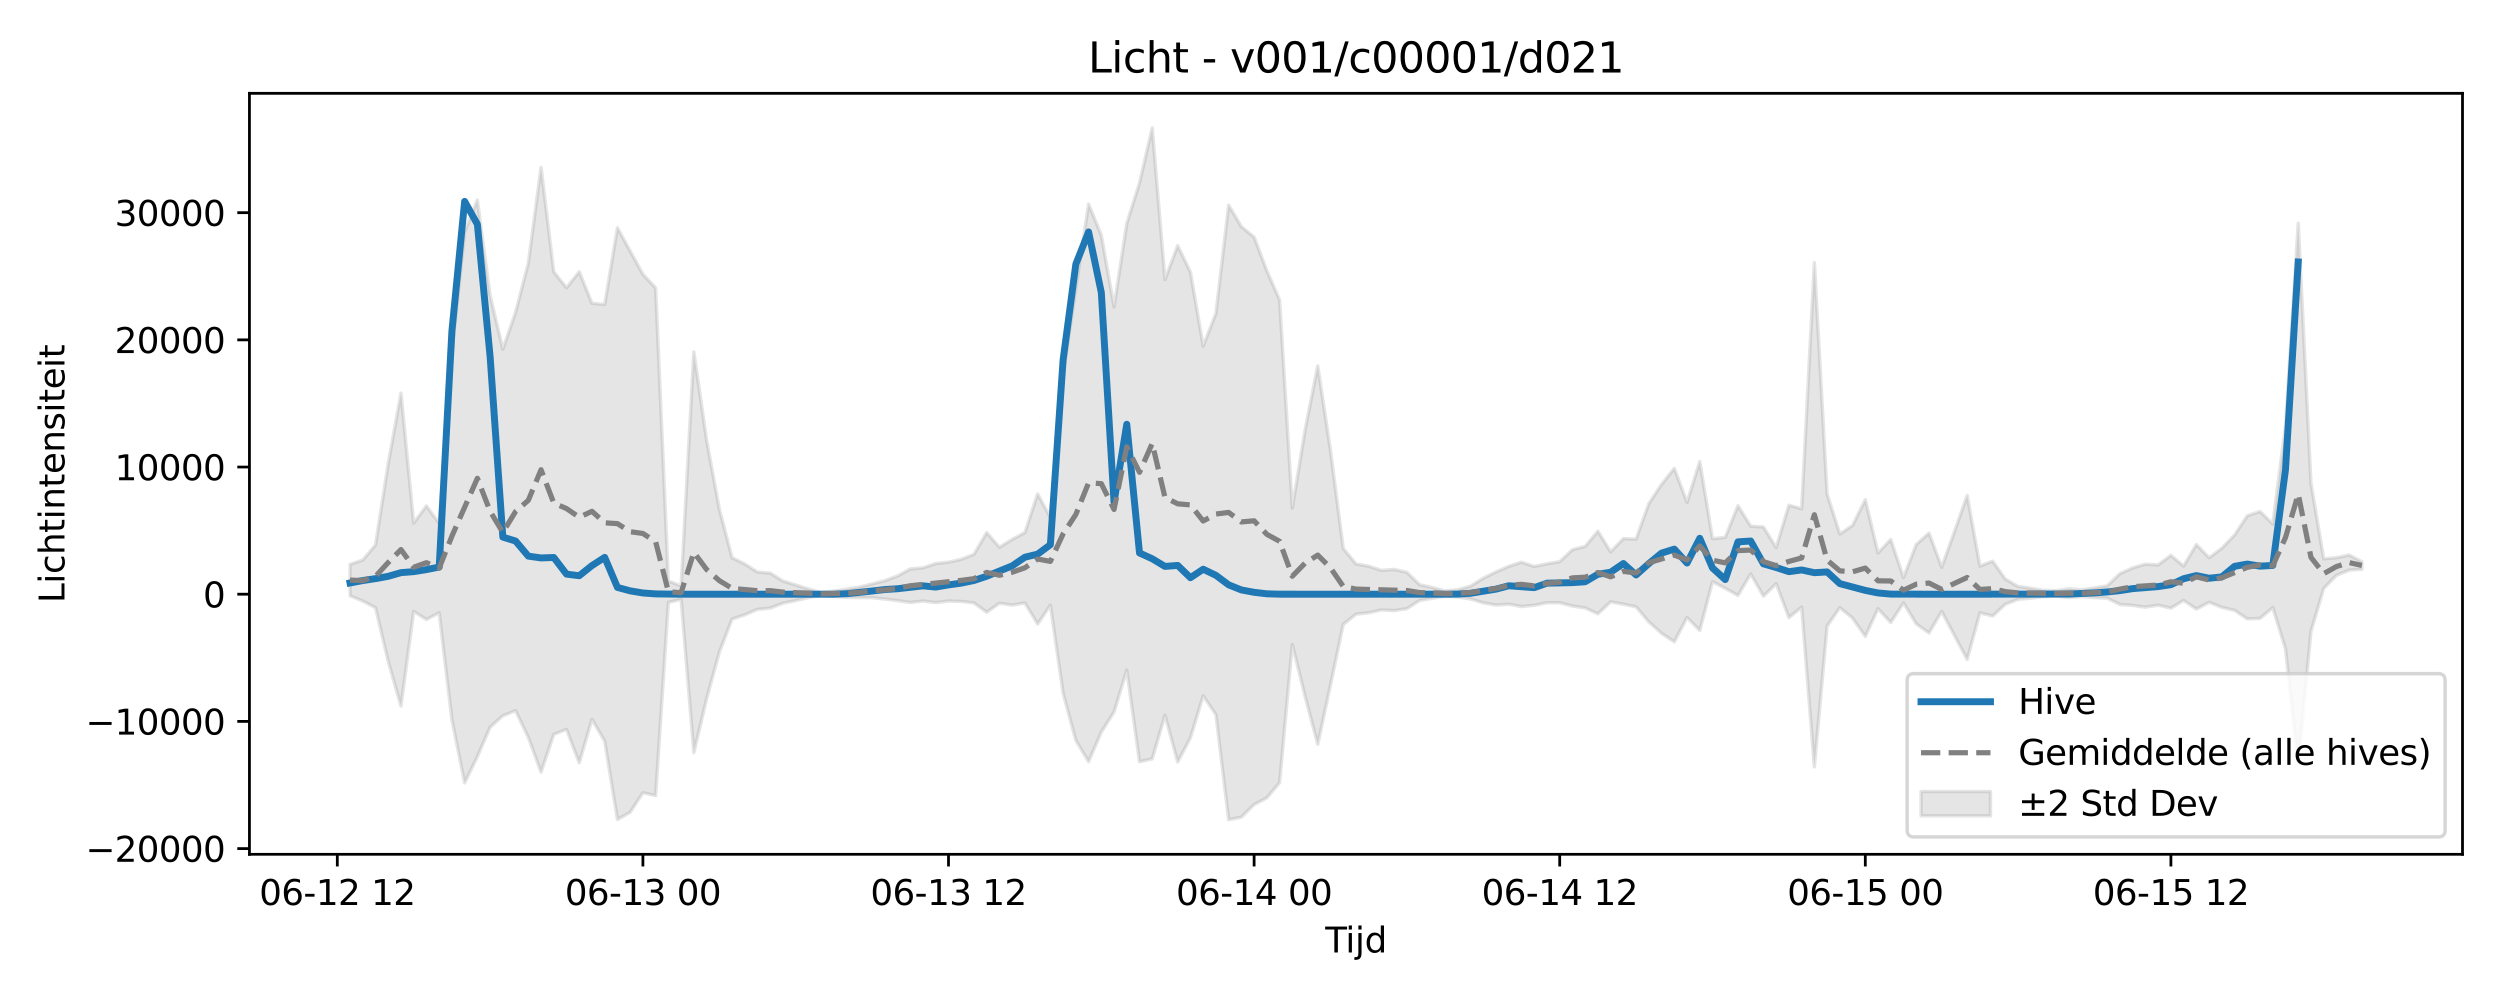 <?xml version="1.0" encoding="utf-8" standalone="no"?>
<!DOCTYPE svg PUBLIC "-//W3C//DTD SVG 1.1//EN"
  "http://www.w3.org/Graphics/SVG/1.1/DTD/svg11.dtd">
<svg xmlns:xlink="http://www.w3.org/1999/xlink" width="720pt" height="288pt" viewBox="0 0 720 288" xmlns="http://www.w3.org/2000/svg" version="1.1">
 <defs>
  <style type="text/css">*{stroke-linejoin: round; stroke-linecap: butt}</style>
 </defs>
 <g id="figure_1">
  <g id="patch_1">
   <path d="M 0 288 
L 720 288 
L 720 0 
L 0 0 
z
" style="fill: #ffffff"/>
  </g>
  <g id="axes_1">
   <g id="patch_2">
    <path d="M 71.84 246.04 
L 709.2 246.04 
L 709.2 26.88 
L 71.84 26.88 
z
" style="fill: #ffffff"/>
   </g>
   <g id="FillBetweenPolyCollection_1">
    <defs>
     <path id="m094a275975" d="M 100.811 -125.454 
L 100.811 -116.404 
L 104.478 -114.903 
L 108.145 -112.978 
L 111.813 -97.499 
L 115.48 -84.659 
L 119.147 -111.915 
L 122.814 -109.59 
L 126.481 -111.506 
L 130.149 -80.741 
L 133.816 -62.528 
L 137.483 -70.092 
L 141.15 -78.564 
L 144.817 -81.866 
L 148.485 -83.329 
L 152.152 -75.639 
L 155.819 -65.606 
L 159.486 -76.505 
L 163.153 -77.941 
L 166.821 -68.314 
L 170.488 -80.838 
L 174.155 -74.552 
L 177.822 -51.995 
L 181.489 -54.061 
L 185.157 -59.692 
L 188.824 -58.874 
L 192.491 -114.513 
L 196.158 -115.37 
L 199.825 -71.234 
L 203.493 -86.691 
L 207.16 -100.149 
L 210.827 -109.692 
L 214.494 -110.932 
L 218.161 -112.506 
L 221.829 -112.85 
L 225.496 -114.277 
L 229.163 -115.044 
L 232.83 -115.877 
L 236.497 -116.587 
L 240.165 -116.269 
L 243.832 -115.973 
L 247.499 -115.871 
L 251.166 -115.874 
L 254.833 -115.477 
L 258.501 -115.019 
L 262.168 -114.476 
L 265.835 -114.903 
L 269.502 -114.454 
L 273.169 -114.894 
L 276.837 -114.782 
L 280.504 -114.354 
L 284.171 -111.668 
L 287.838 -114.262 
L 291.506 -113.739 
L 295.173 -114.34 
L 298.84 -108.265 
L 302.507 -113.712 
L 306.174 -88.369 
L 309.842 -74.757 
L 313.509 -68.655 
L 317.176 -77.154 
L 320.843 -82.933 
L 324.51 -95.008 
L 328.178 -68.64 
L 331.845 -69.44 
L 335.512 -81.994 
L 339.179 -68.541 
L 342.846 -75.527 
L 346.514 -87.581 
L 350.181 -82.195 
L 353.848 -51.922 
L 357.515 -52.659 
L 361.182 -56.289 
L 364.85 -58.221 
L 368.517 -62.582 
L 372.184 -102.41 
L 375.851 -87.499 
L 379.518 -73.641 
L 383.186 -90.713 
L 386.853 -108.156 
L 390.52 -111.115 
L 394.187 -111.523 
L 397.854 -112.332 
L 401.522 -112.143 
L 405.189 -112.704 
L 408.856 -115.073 
L 412.523 -115.696 
L 416.19 -116.278 
L 419.858 -116.063 
L 423.525 -115.489 
L 427.192 -114.378 
L 430.859 -113.749 
L 434.526 -113.983 
L 438.194 -113.317 
L 441.861 -113.679 
L 445.528 -114.414 
L 449.195 -114.395 
L 452.862 -113.461 
L 456.53 -112.901 
L 460.197 -111.223 
L 463.864 -114.663 
L 467.531 -114.001 
L 471.198 -113.227 
L 474.866 -108.881 
L 478.533 -105.6 
L 482.2 -103.145 
L 485.867 -110.169 
L 489.534 -106.427 
L 493.202 -120.471 
L 496.869 -118.563 
L 500.536 -116.503 
L 504.203 -122.699 
L 507.871 -116.287 
L 511.538 -119.892 
L 515.205 -110.124 
L 518.872 -113.137 
L 522.539 -67.146 
L 526.207 -107.69 
L 529.874 -112.994 
L 533.541 -109.979 
L 537.208 -104.725 
L 540.875 -112.701 
L 544.543 -108.71 
L 548.21 -114.363 
L 551.877 -108.336 
L 555.544 -105.695 
L 559.211 -111.891 
L 562.879 -104.985 
L 566.546 -98.073 
L 570.213 -111.512 
L 573.88 -110.577 
L 577.547 -113.987 
L 581.215 -115.387 
L 584.882 -115.732 
L 588.549 -116.17 
L 592.216 -116.299 
L 595.883 -115.907 
L 599.551 -116.178 
L 603.218 -115.893 
L 606.885 -115.707 
L 610.552 -113.9 
L 614.219 -113.632 
L 617.887 -113.131 
L 621.554 -113.705 
L 625.221 -112.855 
L 628.888 -115.07 
L 632.555 -112.599 
L 636.223 -114.54 
L 639.89 -113.081 
L 643.557 -112.209 
L 647.224 -109.769 
L 650.891 -109.896 
L 654.559 -112.993 
L 658.226 -101.111 
L 661.893 -67.679 
L 665.56 -106.147 
L 669.227 -118.515 
L 672.895 -122.297 
L 676.562 -123.799 
L 680.229 -124.056 
L 680.229 -126.243 
L 680.229 -126.243 
L 676.562 -128.15 
L 672.895 -127.381 
L 669.227 -127.054 
L 665.56 -148.826 
L 661.893 -223.705 
L 658.226 -165.323 
L 654.559 -137.082 
L 650.891 -140.705 
L 647.224 -139.449 
L 643.557 -133.92 
L 639.89 -130.106 
L 636.223 -127.361 
L 632.555 -131.17 
L 628.888 -124.972 
L 625.221 -128.049 
L 621.554 -125.308 
L 617.887 -125.516 
L 614.219 -124.44 
L 610.552 -122.782 
L 606.885 -119.277 
L 603.218 -118.697 
L 599.551 -118.126 
L 595.883 -118.447 
L 592.216 -117.879 
L 588.549 -117.982 
L 584.882 -118.589 
L 581.215 -119.1 
L 577.547 -121.218 
L 573.88 -126.378 
L 570.213 -124.963 
L 566.546 -145.295 
L 562.879 -134.869 
L 559.211 -124.633 
L 555.544 -134.473 
L 551.877 -131.167 
L 548.21 -121.677 
L 544.543 -132.642 
L 540.875 -128.74 
L 537.208 -144.068 
L 533.541 -136.672 
L 529.874 -134.193 
L 526.207 -145.713 
L 522.539 -212.367 
L 518.872 -141.479 
L 515.205 -142.499 
L 511.538 -130.293 
L 507.871 -136.228 
L 504.203 -136.454 
L 500.536 -142.352 
L 496.869 -133.228 
L 493.202 -132.856 
L 489.534 -155.085 
L 485.867 -143.313 
L 482.2 -153.116 
L 478.533 -148.503 
L 474.866 -142.955 
L 471.198 -132.748 
L 467.531 -132.881 
L 463.864 -129.076 
L 460.197 -135.012 
L 456.53 -130.63 
L 452.862 -129.686 
L 449.195 -126.251 
L 445.528 -125.612 
L 441.861 -124.858 
L 438.194 -126.1 
L 434.526 -124.89 
L 430.859 -123.284 
L 427.192 -121.472 
L 423.525 -119.198 
L 419.858 -118.155 
L 416.19 -117.79 
L 412.523 -118.802 
L 408.856 -119.593 
L 405.189 -123.16 
L 401.522 -124.008 
L 397.854 -123.723 
L 394.187 -124.946 
L 390.52 -125.564 
L 386.853 -130.054 
L 383.186 -158.185 
L 379.518 -182.629 
L 375.851 -164.103 
L 372.184 -141.681 
L 368.517 -201.637 
L 364.85 -210.007 
L 361.182 -219.731 
L 357.515 -222.711 
L 353.848 -228.925 
L 350.181 -197.711 
L 346.514 -188.329 
L 342.846 -209.654 
L 339.179 -217.258 
L 335.512 -207.476 
L 331.845 -251.158 
L 328.178 -235.314 
L 324.51 -223.626 
L 320.843 -199.623 
L 317.176 -220.265 
L 313.509 -229.218 
L 309.842 -204.897 
L 306.174 -180.112 
L 302.507 -138.934 
L 298.84 -145.743 
L 295.173 -134.621 
L 291.506 -132.641 
L 287.838 -130.377 
L 284.171 -134.62 
L 280.504 -128.34 
L 276.837 -126.912 
L 273.169 -126.086 
L 269.502 -125.713 
L 265.835 -124.461 
L 262.168 -124.137 
L 258.501 -122.125 
L 254.833 -120.754 
L 251.166 -119.823 
L 247.499 -118.914 
L 243.832 -118.324 
L 240.165 -117.786 
L 236.497 -117.365 
L 232.83 -118.354 
L 229.163 -119.535 
L 225.496 -120.658 
L 221.829 -122.938 
L 218.161 -123.254 
L 214.494 -125.562 
L 210.827 -127.387 
L 207.16 -141.422 
L 203.493 -161.294 
L 199.825 -186.654 
L 196.158 -119.223 
L 192.491 -120.663 
L 188.824 -205.057 
L 185.157 -209.023 
L 181.489 -215.674 
L 177.822 -222.395 
L 174.155 -200.303 
L 170.488 -200.65 
L 166.821 -209.739 
L 163.153 -205.123 
L 159.486 -209.732 
L 155.819 -239.807 
L 152.152 -212.186 
L 148.485 -198.034 
L 144.817 -187.449 
L 141.15 -202.934 
L 137.483 -230.406 
L 133.816 -221.224 
L 130.149 -186.45 
L 126.481 -137.257 
L 122.814 -142.302 
L 119.147 -137.368 
L 115.48 -174.782 
L 111.813 -154.508 
L 108.145 -131.048 
L 104.478 -126.704 
L 100.811 -125.454 
z
" style="stroke: #808080; stroke-opacity: 0.2"/>
    </defs>
    <g clip-path="url(#p26a09c45fa)">
     <use xlink:href="#m094a275975" x="0" y="288" style="fill: #808080; fill-opacity: 0.2; stroke: #808080; stroke-opacity: 0.2"/>
    </g>
   </g>
   <g id="matplotlib.axis_1">
    <g id="xtick_1">
     <g id="line2d_1">
      <defs>
       <path id="m42885fc647" d="M 0 0 
L 0 3.5 
" style="stroke: #000000; stroke-width: 0.8"/>
      </defs>
      <g>
       <use xlink:href="#m42885fc647" x="97.144" y="246.04" style="stroke: #000000; stroke-width: 0.8"/>
      </g>
     </g>
     <g id="text_1">
      <!-- 06-12 12 -->
      <g transform="translate(74.663 260.638) scale(0.1 -0.1)">
       <defs>
        <path id="DejaVuSans-30" d="M 2034 4250 
Q 1547 4250 1301 3770 
Q 1056 3291 1056 2328 
Q 1056 1369 1301 889 
Q 1547 409 2034 409 
Q 2525 409 2770 889 
Q 3016 1369 3016 2328 
Q 3016 3291 2770 3770 
Q 2525 4250 2034 4250 
z
M 2034 4750 
Q 2819 4750 3233 4129 
Q 3647 3509 3647 2328 
Q 3647 1150 3233 529 
Q 2819 -91 2034 -91 
Q 1250 -91 836 529 
Q 422 1150 422 2328 
Q 422 3509 836 4129 
Q 1250 4750 2034 4750 
z
" transform="scale(0.016)"/>
        <path id="DejaVuSans-36" d="M 2113 2584 
Q 1688 2584 1439 2293 
Q 1191 2003 1191 1497 
Q 1191 994 1439 701 
Q 1688 409 2113 409 
Q 2538 409 2786 701 
Q 3034 994 3034 1497 
Q 3034 2003 2786 2293 
Q 2538 2584 2113 2584 
z
M 3366 4563 
L 3366 3988 
Q 3128 4100 2886 4159 
Q 2644 4219 2406 4219 
Q 1781 4219 1451 3797 
Q 1122 3375 1075 2522 
Q 1259 2794 1537 2939 
Q 1816 3084 2150 3084 
Q 2853 3084 3261 2657 
Q 3669 2231 3669 1497 
Q 3669 778 3244 343 
Q 2819 -91 2113 -91 
Q 1303 -91 875 529 
Q 447 1150 447 2328 
Q 447 3434 972 4092 
Q 1497 4750 2381 4750 
Q 2619 4750 2861 4703 
Q 3103 4656 3366 4563 
z
" transform="scale(0.016)"/>
        <path id="DejaVuSans-2d" d="M 313 2009 
L 1997 2009 
L 1997 1497 
L 313 1497 
L 313 2009 
z
" transform="scale(0.016)"/>
        <path id="DejaVuSans-31" d="M 794 531 
L 1825 531 
L 1825 4091 
L 703 3866 
L 703 4441 
L 1819 4666 
L 2450 4666 
L 2450 531 
L 3481 531 
L 3481 0 
L 794 0 
L 794 531 
z
" transform="scale(0.016)"/>
        <path id="DejaVuSans-32" d="M 1228 531 
L 3431 531 
L 3431 0 
L 469 0 
L 469 531 
Q 828 903 1448 1529 
Q 2069 2156 2228 2338 
Q 2531 2678 2651 2914 
Q 2772 3150 2772 3378 
Q 2772 3750 2511 3984 
Q 2250 4219 1831 4219 
Q 1534 4219 1204 4116 
Q 875 4013 500 3803 
L 500 4441 
Q 881 4594 1212 4672 
Q 1544 4750 1819 4750 
Q 2544 4750 2975 4387 
Q 3406 4025 3406 3419 
Q 3406 3131 3298 2873 
Q 3191 2616 2906 2266 
Q 2828 2175 2409 1742 
Q 1991 1309 1228 531 
z
" transform="scale(0.016)"/>
        <path id="DejaVuSans-20" transform="scale(0.016)"/>
       </defs>
       <use xlink:href="#DejaVuSans-30"/>
       <use xlink:href="#DejaVuSans-36" transform="translate(63.623 0)"/>
       <use xlink:href="#DejaVuSans-2d" transform="translate(127.246 0)"/>
       <use xlink:href="#DejaVuSans-31" transform="translate(163.33 0)"/>
       <use xlink:href="#DejaVuSans-32" transform="translate(226.953 0)"/>
       <use xlink:href="#DejaVuSans-20" transform="translate(290.576 0)"/>
       <use xlink:href="#DejaVuSans-31" transform="translate(322.363 0)"/>
       <use xlink:href="#DejaVuSans-32" transform="translate(385.986 0)"/>
      </g>
     </g>
    </g>
    <g id="xtick_2">
     <g id="line2d_2">
      <g>
       <use xlink:href="#m42885fc647" x="185.157" y="246.04" style="stroke: #000000; stroke-width: 0.8"/>
      </g>
     </g>
     <g id="text_2">
      <!-- 06-13 00 -->
      <g transform="translate(162.676 260.638) scale(0.1 -0.1)">
       <defs>
        <path id="DejaVuSans-33" d="M 2597 2516 
Q 3050 2419 3304 2112 
Q 3559 1806 3559 1356 
Q 3559 666 3084 287 
Q 2609 -91 1734 -91 
Q 1441 -91 1130 -33 
Q 819 25 488 141 
L 488 750 
Q 750 597 1062 519 
Q 1375 441 1716 441 
Q 2309 441 2620 675 
Q 2931 909 2931 1356 
Q 2931 1769 2642 2001 
Q 2353 2234 1838 2234 
L 1294 2234 
L 1294 2753 
L 1863 2753 
Q 2328 2753 2575 2939 
Q 2822 3125 2822 3475 
Q 2822 3834 2567 4026 
Q 2313 4219 1838 4219 
Q 1578 4219 1281 4162 
Q 984 4106 628 3988 
L 628 4550 
Q 988 4650 1302 4700 
Q 1616 4750 1894 4750 
Q 2613 4750 3031 4423 
Q 3450 4097 3450 3541 
Q 3450 3153 3228 2886 
Q 3006 2619 2597 2516 
z
" transform="scale(0.016)"/>
       </defs>
       <use xlink:href="#DejaVuSans-30"/>
       <use xlink:href="#DejaVuSans-36" transform="translate(63.623 0)"/>
       <use xlink:href="#DejaVuSans-2d" transform="translate(127.246 0)"/>
       <use xlink:href="#DejaVuSans-31" transform="translate(163.33 0)"/>
       <use xlink:href="#DejaVuSans-33" transform="translate(226.953 0)"/>
       <use xlink:href="#DejaVuSans-20" transform="translate(290.576 0)"/>
       <use xlink:href="#DejaVuSans-30" transform="translate(322.363 0)"/>
       <use xlink:href="#DejaVuSans-30" transform="translate(385.986 0)"/>
      </g>
     </g>
    </g>
    <g id="xtick_3">
     <g id="line2d_3">
      <g>
       <use xlink:href="#m42885fc647" x="273.169" y="246.04" style="stroke: #000000; stroke-width: 0.8"/>
      </g>
     </g>
     <g id="text_3">
      <!-- 06-13 12 -->
      <g transform="translate(250.689 260.638) scale(0.1 -0.1)">
       <use xlink:href="#DejaVuSans-30"/>
       <use xlink:href="#DejaVuSans-36" transform="translate(63.623 0)"/>
       <use xlink:href="#DejaVuSans-2d" transform="translate(127.246 0)"/>
       <use xlink:href="#DejaVuSans-31" transform="translate(163.33 0)"/>
       <use xlink:href="#DejaVuSans-33" transform="translate(226.953 0)"/>
       <use xlink:href="#DejaVuSans-20" transform="translate(290.576 0)"/>
       <use xlink:href="#DejaVuSans-31" transform="translate(322.363 0)"/>
       <use xlink:href="#DejaVuSans-32" transform="translate(385.986 0)"/>
      </g>
     </g>
    </g>
    <g id="xtick_4">
     <g id="line2d_4">
      <g>
       <use xlink:href="#m42885fc647" x="361.182" y="246.04" style="stroke: #000000; stroke-width: 0.8"/>
      </g>
     </g>
     <g id="text_4">
      <!-- 06-14 00 -->
      <g transform="translate(338.702 260.638) scale(0.1 -0.1)">
       <defs>
        <path id="DejaVuSans-34" d="M 2419 4116 
L 825 1625 
L 2419 1625 
L 2419 4116 
z
M 2253 4666 
L 3047 4666 
L 3047 1625 
L 3713 1625 
L 3713 1100 
L 3047 1100 
L 3047 0 
L 2419 0 
L 2419 1100 
L 313 1100 
L 313 1709 
L 2253 4666 
z
" transform="scale(0.016)"/>
       </defs>
       <use xlink:href="#DejaVuSans-30"/>
       <use xlink:href="#DejaVuSans-36" transform="translate(63.623 0)"/>
       <use xlink:href="#DejaVuSans-2d" transform="translate(127.246 0)"/>
       <use xlink:href="#DejaVuSans-31" transform="translate(163.33 0)"/>
       <use xlink:href="#DejaVuSans-34" transform="translate(226.953 0)"/>
       <use xlink:href="#DejaVuSans-20" transform="translate(290.576 0)"/>
       <use xlink:href="#DejaVuSans-30" transform="translate(322.363 0)"/>
       <use xlink:href="#DejaVuSans-30" transform="translate(385.986 0)"/>
      </g>
     </g>
    </g>
    <g id="xtick_5">
     <g id="line2d_5">
      <g>
       <use xlink:href="#m42885fc647" x="449.195" y="246.04" style="stroke: #000000; stroke-width: 0.8"/>
      </g>
     </g>
     <g id="text_5">
      <!-- 06-14 12 -->
      <g transform="translate(426.715 260.638) scale(0.1 -0.1)">
       <use xlink:href="#DejaVuSans-30"/>
       <use xlink:href="#DejaVuSans-36" transform="translate(63.623 0)"/>
       <use xlink:href="#DejaVuSans-2d" transform="translate(127.246 0)"/>
       <use xlink:href="#DejaVuSans-31" transform="translate(163.33 0)"/>
       <use xlink:href="#DejaVuSans-34" transform="translate(226.953 0)"/>
       <use xlink:href="#DejaVuSans-20" transform="translate(290.576 0)"/>
       <use xlink:href="#DejaVuSans-31" transform="translate(322.363 0)"/>
       <use xlink:href="#DejaVuSans-32" transform="translate(385.986 0)"/>
      </g>
     </g>
    </g>
    <g id="xtick_6">
     <g id="line2d_6">
      <g>
       <use xlink:href="#m42885fc647" x="537.208" y="246.04" style="stroke: #000000; stroke-width: 0.8"/>
      </g>
     </g>
     <g id="text_6">
      <!-- 06-15 00 -->
      <g transform="translate(514.728 260.638) scale(0.1 -0.1)">
       <defs>
        <path id="DejaVuSans-35" d="M 691 4666 
L 3169 4666 
L 3169 4134 
L 1269 4134 
L 1269 2991 
Q 1406 3038 1543 3061 
Q 1681 3084 1819 3084 
Q 2600 3084 3056 2656 
Q 3513 2228 3513 1497 
Q 3513 744 3044 326 
Q 2575 -91 1722 -91 
Q 1428 -91 1123 -41 
Q 819 9 494 109 
L 494 744 
Q 775 591 1075 516 
Q 1375 441 1709 441 
Q 2250 441 2565 725 
Q 2881 1009 2881 1497 
Q 2881 1984 2565 2268 
Q 2250 2553 1709 2553 
Q 1456 2553 1204 2497 
Q 953 2441 691 2322 
L 691 4666 
z
" transform="scale(0.016)"/>
       </defs>
       <use xlink:href="#DejaVuSans-30"/>
       <use xlink:href="#DejaVuSans-36" transform="translate(63.623 0)"/>
       <use xlink:href="#DejaVuSans-2d" transform="translate(127.246 0)"/>
       <use xlink:href="#DejaVuSans-31" transform="translate(163.33 0)"/>
       <use xlink:href="#DejaVuSans-35" transform="translate(226.953 0)"/>
       <use xlink:href="#DejaVuSans-20" transform="translate(290.576 0)"/>
       <use xlink:href="#DejaVuSans-30" transform="translate(322.363 0)"/>
       <use xlink:href="#DejaVuSans-30" transform="translate(385.986 0)"/>
      </g>
     </g>
    </g>
    <g id="xtick_7">
     <g id="line2d_7">
      <g>
       <use xlink:href="#m42885fc647" x="625.221" y="246.04" style="stroke: #000000; stroke-width: 0.8"/>
      </g>
     </g>
     <g id="text_7">
      <!-- 06-15 12 -->
      <g transform="translate(602.741 260.638) scale(0.1 -0.1)">
       <use xlink:href="#DejaVuSans-30"/>
       <use xlink:href="#DejaVuSans-36" transform="translate(63.623 0)"/>
       <use xlink:href="#DejaVuSans-2d" transform="translate(127.246 0)"/>
       <use xlink:href="#DejaVuSans-31" transform="translate(163.33 0)"/>
       <use xlink:href="#DejaVuSans-35" transform="translate(226.953 0)"/>
       <use xlink:href="#DejaVuSans-20" transform="translate(290.576 0)"/>
       <use xlink:href="#DejaVuSans-31" transform="translate(322.363 0)"/>
       <use xlink:href="#DejaVuSans-32" transform="translate(385.986 0)"/>
      </g>
     </g>
    </g>
    <g id="text_8">
     <!-- Tijd -->
     <g transform="translate(381.67 274.317) scale(0.1 -0.1)">
      <defs>
       <path id="DejaVuSans-54" d="M -19 4666 
L 3928 4666 
L 3928 4134 
L 2272 4134 
L 2272 0 
L 1638 0 
L 1638 4134 
L -19 4134 
L -19 4666 
z
" transform="scale(0.016)"/>
       <path id="DejaVuSans-69" d="M 603 3500 
L 1178 3500 
L 1178 0 
L 603 0 
L 603 3500 
z
M 603 4863 
L 1178 4863 
L 1178 4134 
L 603 4134 
L 603 4863 
z
" transform="scale(0.016)"/>
       <path id="DejaVuSans-6a" d="M 603 3500 
L 1178 3500 
L 1178 -63 
Q 1178 -731 923 -1031 
Q 669 -1331 103 -1331 
L -116 -1331 
L -116 -844 
L 38 -844 
Q 366 -844 484 -692 
Q 603 -541 603 -63 
L 603 3500 
z
M 603 4863 
L 1178 4863 
L 1178 4134 
L 603 4134 
L 603 4863 
z
" transform="scale(0.016)"/>
       <path id="DejaVuSans-64" d="M 2906 2969 
L 2906 4863 
L 3481 4863 
L 3481 0 
L 2906 0 
L 2906 525 
Q 2725 213 2448 61 
Q 2172 -91 1784 -91 
Q 1150 -91 751 415 
Q 353 922 353 1747 
Q 353 2572 751 3078 
Q 1150 3584 1784 3584 
Q 2172 3584 2448 3432 
Q 2725 3281 2906 2969 
z
M 947 1747 
Q 947 1113 1208 752 
Q 1469 391 1925 391 
Q 2381 391 2643 752 
Q 2906 1113 2906 1747 
Q 2906 2381 2643 2742 
Q 2381 3103 1925 3103 
Q 1469 3103 1208 2742 
Q 947 2381 947 1747 
z
" transform="scale(0.016)"/>
      </defs>
      <use xlink:href="#DejaVuSans-54"/>
      <use xlink:href="#DejaVuSans-69" transform="translate(57.959 0)"/>
      <use xlink:href="#DejaVuSans-6a" transform="translate(85.742 0)"/>
      <use xlink:href="#DejaVuSans-64" transform="translate(113.525 0)"/>
     </g>
    </g>
   </g>
   <g id="matplotlib.axis_2">
    <g id="ytick_1">
     <g id="line2d_8">
      <defs>
       <path id="m59a179a6f4" d="M 0 0 
L -3.5 0 
" style="stroke: #000000; stroke-width: 0.8"/>
      </defs>
      <g>
       <use xlink:href="#m59a179a6f4" x="71.84" y="244.391" style="stroke: #000000; stroke-width: 0.8"/>
      </g>
     </g>
     <g id="text_9">
      <!-- −20000 -->
      <g transform="translate(24.648 248.191) scale(0.1 -0.1)">
       <defs>
        <path id="DejaVuSans-2212" d="M 678 2272 
L 4684 2272 
L 4684 1741 
L 678 1741 
L 678 2272 
z
" transform="scale(0.016)"/>
       </defs>
       <use xlink:href="#DejaVuSans-2212"/>
       <use xlink:href="#DejaVuSans-32" transform="translate(83.789 0)"/>
       <use xlink:href="#DejaVuSans-30" transform="translate(147.412 0)"/>
       <use xlink:href="#DejaVuSans-30" transform="translate(211.035 0)"/>
       <use xlink:href="#DejaVuSans-30" transform="translate(274.658 0)"/>
       <use xlink:href="#DejaVuSans-30" transform="translate(338.281 0)"/>
      </g>
     </g>
    </g>
    <g id="ytick_2">
     <g id="line2d_9">
      <g>
       <use xlink:href="#m59a179a6f4" x="71.84" y="207.763" style="stroke: #000000; stroke-width: 0.8"/>
      </g>
     </g>
     <g id="text_10">
      <!-- −10000 -->
      <g transform="translate(24.648 211.563) scale(0.1 -0.1)">
       <use xlink:href="#DejaVuSans-2212"/>
       <use xlink:href="#DejaVuSans-31" transform="translate(83.789 0)"/>
       <use xlink:href="#DejaVuSans-30" transform="translate(147.412 0)"/>
       <use xlink:href="#DejaVuSans-30" transform="translate(211.035 0)"/>
       <use xlink:href="#DejaVuSans-30" transform="translate(274.658 0)"/>
       <use xlink:href="#DejaVuSans-30" transform="translate(338.281 0)"/>
      </g>
     </g>
    </g>
    <g id="ytick_3">
     <g id="line2d_10">
      <g>
       <use xlink:href="#m59a179a6f4" x="71.84" y="171.135" style="stroke: #000000; stroke-width: 0.8"/>
      </g>
     </g>
     <g id="text_11">
      <!-- 0 -->
      <g transform="translate(58.477 174.935) scale(0.1 -0.1)">
       <use xlink:href="#DejaVuSans-30"/>
      </g>
     </g>
    </g>
    <g id="ytick_4">
     <g id="line2d_11">
      <g>
       <use xlink:href="#m59a179a6f4" x="71.84" y="134.507" style="stroke: #000000; stroke-width: 0.8"/>
      </g>
     </g>
     <g id="text_12">
      <!-- 10000 -->
      <g transform="translate(33.028 138.307) scale(0.1 -0.1)">
       <use xlink:href="#DejaVuSans-31"/>
       <use xlink:href="#DejaVuSans-30" transform="translate(63.623 0)"/>
       <use xlink:href="#DejaVuSans-30" transform="translate(127.246 0)"/>
       <use xlink:href="#DejaVuSans-30" transform="translate(190.869 0)"/>
       <use xlink:href="#DejaVuSans-30" transform="translate(254.492 0)"/>
      </g>
     </g>
    </g>
    <g id="ytick_5">
     <g id="line2d_12">
      <g>
       <use xlink:href="#m59a179a6f4" x="71.84" y="97.88" style="stroke: #000000; stroke-width: 0.8"/>
      </g>
     </g>
     <g id="text_13">
      <!-- 20000 -->
      <g transform="translate(33.028 101.679) scale(0.1 -0.1)">
       <use xlink:href="#DejaVuSans-32"/>
       <use xlink:href="#DejaVuSans-30" transform="translate(63.623 0)"/>
       <use xlink:href="#DejaVuSans-30" transform="translate(127.246 0)"/>
       <use xlink:href="#DejaVuSans-30" transform="translate(190.869 0)"/>
       <use xlink:href="#DejaVuSans-30" transform="translate(254.492 0)"/>
      </g>
     </g>
    </g>
    <g id="ytick_6">
     <g id="line2d_13">
      <g>
       <use xlink:href="#m59a179a6f4" x="71.84" y="61.252" style="stroke: #000000; stroke-width: 0.8"/>
      </g>
     </g>
     <g id="text_14">
      <!-- 30000 -->
      <g transform="translate(33.028 65.051) scale(0.1 -0.1)">
       <use xlink:href="#DejaVuSans-33"/>
       <use xlink:href="#DejaVuSans-30" transform="translate(63.623 0)"/>
       <use xlink:href="#DejaVuSans-30" transform="translate(127.246 0)"/>
       <use xlink:href="#DejaVuSans-30" transform="translate(190.869 0)"/>
       <use xlink:href="#DejaVuSans-30" transform="translate(254.492 0)"/>
      </g>
     </g>
    </g>
    <g id="text_15">
     <!-- Lichtintensiteit -->
     <g transform="translate(18.568 173.656) rotate(-90) scale(0.1 -0.1)">
      <defs>
       <path id="DejaVuSans-4c" d="M 628 4666 
L 1259 4666 
L 1259 531 
L 3531 531 
L 3531 0 
L 628 0 
L 628 4666 
z
" transform="scale(0.016)"/>
       <path id="DejaVuSans-63" d="M 3122 3366 
L 3122 2828 
Q 2878 2963 2633 3030 
Q 2388 3097 2138 3097 
Q 1578 3097 1268 2742 
Q 959 2388 959 1747 
Q 959 1106 1268 751 
Q 1578 397 2138 397 
Q 2388 397 2633 464 
Q 2878 531 3122 666 
L 3122 134 
Q 2881 22 2623 -34 
Q 2366 -91 2075 -91 
Q 1284 -91 818 406 
Q 353 903 353 1747 
Q 353 2603 823 3093 
Q 1294 3584 2113 3584 
Q 2378 3584 2631 3529 
Q 2884 3475 3122 3366 
z
" transform="scale(0.016)"/>
       <path id="DejaVuSans-68" d="M 3513 2113 
L 3513 0 
L 2938 0 
L 2938 2094 
Q 2938 2591 2744 2837 
Q 2550 3084 2163 3084 
Q 1697 3084 1428 2787 
Q 1159 2491 1159 1978 
L 1159 0 
L 581 0 
L 581 4863 
L 1159 4863 
L 1159 2956 
Q 1366 3272 1645 3428 
Q 1925 3584 2291 3584 
Q 2894 3584 3203 3211 
Q 3513 2838 3513 2113 
z
" transform="scale(0.016)"/>
       <path id="DejaVuSans-74" d="M 1172 4494 
L 1172 3500 
L 2356 3500 
L 2356 3053 
L 1172 3053 
L 1172 1153 
Q 1172 725 1289 603 
Q 1406 481 1766 481 
L 2356 481 
L 2356 0 
L 1766 0 
Q 1100 0 847 248 
Q 594 497 594 1153 
L 594 3053 
L 172 3053 
L 172 3500 
L 594 3500 
L 594 4494 
L 1172 4494 
z
" transform="scale(0.016)"/>
       <path id="DejaVuSans-6e" d="M 3513 2113 
L 3513 0 
L 2938 0 
L 2938 2094 
Q 2938 2591 2744 2837 
Q 2550 3084 2163 3084 
Q 1697 3084 1428 2787 
Q 1159 2491 1159 1978 
L 1159 0 
L 581 0 
L 581 3500 
L 1159 3500 
L 1159 2956 
Q 1366 3272 1645 3428 
Q 1925 3584 2291 3584 
Q 2894 3584 3203 3211 
Q 3513 2838 3513 2113 
z
" transform="scale(0.016)"/>
       <path id="DejaVuSans-65" d="M 3597 1894 
L 3597 1613 
L 953 1613 
Q 991 1019 1311 708 
Q 1631 397 2203 397 
Q 2534 397 2845 478 
Q 3156 559 3463 722 
L 3463 178 
Q 3153 47 2828 -22 
Q 2503 -91 2169 -91 
Q 1331 -91 842 396 
Q 353 884 353 1716 
Q 353 2575 817 3079 
Q 1281 3584 2069 3584 
Q 2775 3584 3186 3129 
Q 3597 2675 3597 1894 
z
M 3022 2063 
Q 3016 2534 2758 2815 
Q 2500 3097 2075 3097 
Q 1594 3097 1305 2825 
Q 1016 2553 972 2059 
L 3022 2063 
z
" transform="scale(0.016)"/>
       <path id="DejaVuSans-73" d="M 2834 3397 
L 2834 2853 
Q 2591 2978 2328 3040 
Q 2066 3103 1784 3103 
Q 1356 3103 1142 2972 
Q 928 2841 928 2578 
Q 928 2378 1081 2264 
Q 1234 2150 1697 2047 
L 1894 2003 
Q 2506 1872 2764 1633 
Q 3022 1394 3022 966 
Q 3022 478 2636 193 
Q 2250 -91 1575 -91 
Q 1294 -91 989 -36 
Q 684 19 347 128 
L 347 722 
Q 666 556 975 473 
Q 1284 391 1588 391 
Q 1994 391 2212 530 
Q 2431 669 2431 922 
Q 2431 1156 2273 1281 
Q 2116 1406 1581 1522 
L 1381 1569 
Q 847 1681 609 1914 
Q 372 2147 372 2553 
Q 372 3047 722 3315 
Q 1072 3584 1716 3584 
Q 2034 3584 2315 3537 
Q 2597 3491 2834 3397 
z
" transform="scale(0.016)"/>
      </defs>
      <use xlink:href="#DejaVuSans-4c"/>
      <use xlink:href="#DejaVuSans-69" transform="translate(55.713 0)"/>
      <use xlink:href="#DejaVuSans-63" transform="translate(83.496 0)"/>
      <use xlink:href="#DejaVuSans-68" transform="translate(138.477 0)"/>
      <use xlink:href="#DejaVuSans-74" transform="translate(201.855 0)"/>
      <use xlink:href="#DejaVuSans-69" transform="translate(241.064 0)"/>
      <use xlink:href="#DejaVuSans-6e" transform="translate(268.848 0)"/>
      <use xlink:href="#DejaVuSans-74" transform="translate(332.227 0)"/>
      <use xlink:href="#DejaVuSans-65" transform="translate(371.436 0)"/>
      <use xlink:href="#DejaVuSans-6e" transform="translate(432.959 0)"/>
      <use xlink:href="#DejaVuSans-73" transform="translate(496.338 0)"/>
      <use xlink:href="#DejaVuSans-69" transform="translate(548.438 0)"/>
      <use xlink:href="#DejaVuSans-74" transform="translate(576.221 0)"/>
      <use xlink:href="#DejaVuSans-65" transform="translate(615.43 0)"/>
      <use xlink:href="#DejaVuSans-69" transform="translate(676.953 0)"/>
      <use xlink:href="#DejaVuSans-74" transform="translate(704.736 0)"/>
     </g>
    </g>
   </g>
   <g id="line2d_14">
    <path d="M 100.811 167.898 
L 104.478 167.199 
L 108.145 166.647 
L 111.813 165.979 
L 115.48 164.921 
L 119.147 164.633 
L 122.814 164.045 
L 126.481 163.315 
L 130.149 95.362 
L 133.816 58.005 
L 137.483 64.593 
L 141.15 102.684 
L 144.817 154.684 
L 148.485 155.816 
L 152.152 160.165 
L 155.819 160.687 
L 159.486 160.557 
L 163.153 165.352 
L 166.821 165.811 
L 170.488 162.887 
L 174.155 160.523 
L 177.822 169.174 
L 181.489 170.168 
L 185.157 170.778 
L 188.824 171.04 
L 196.158 171.135 
L 240.165 171.126 
L 243.832 170.993 
L 251.166 170.212 
L 254.833 169.788 
L 258.501 169.554 
L 265.835 168.729 
L 269.502 169.074 
L 273.169 168.448 
L 276.837 167.943 
L 280.504 167.183 
L 284.171 165.955 
L 291.506 162.973 
L 295.173 160.476 
L 298.84 159.591 
L 302.507 156.874 
L 306.174 103.654 
L 309.842 76.074 
L 313.509 66.794 
L 317.176 84.239 
L 320.843 144.63 
L 324.51 122.193 
L 328.178 159.254 
L 331.845 160.929 
L 335.512 163.129 
L 339.179 162.839 
L 342.846 166.38 
L 346.514 163.934 
L 350.181 165.694 
L 353.848 168.433 
L 357.515 169.903 
L 361.182 170.583 
L 364.85 171.016 
L 368.517 171.12 
L 416.19 171.134 
L 419.858 171.104 
L 423.525 170.863 
L 430.859 169.668 
L 434.526 168.7 
L 441.861 169.249 
L 445.528 167.953 
L 452.862 167.801 
L 456.53 167.543 
L 460.197 165.389 
L 463.864 164.805 
L 467.531 162.296 
L 471.198 165.585 
L 474.866 162.308 
L 478.533 159.288 
L 482.2 158.151 
L 485.867 162.154 
L 489.534 155.034 
L 493.202 163.578 
L 496.869 166.912 
L 500.536 156.05 
L 504.203 155.817 
L 507.871 162.393 
L 511.538 163.444 
L 515.205 164.644 
L 518.872 164.145 
L 522.539 164.939 
L 526.207 164.716 
L 529.874 168.084 
L 537.208 170.035 
L 540.875 170.772 
L 544.543 171.101 
L 559.211 171.135 
L 595.883 171.092 
L 603.218 170.751 
L 606.885 170.483 
L 610.552 170.095 
L 614.219 169.522 
L 621.554 168.937 
L 625.221 168.384 
L 628.888 166.664 
L 632.555 165.769 
L 636.223 166.534 
L 639.89 166.147 
L 643.557 163.105 
L 647.224 162.45 
L 650.891 163.061 
L 654.559 162.839 
L 658.226 135.205 
L 661.893 75.446 
L 661.893 75.446 
" clip-path="url(#p26a09c45fa)" style="fill: none; stroke: #1f77b4; stroke-width: 2; stroke-linecap: square"/>
   </g>
   <g id="line2d_15">
    <path d="M 100.811 167.071 
L 104.478 167.197 
L 108.145 165.987 
L 111.813 161.997 
L 115.48 158.279 
L 119.147 163.359 
L 122.814 162.054 
L 126.481 163.618 
L 130.149 154.404 
L 137.483 137.751 
L 141.15 147.251 
L 144.817 153.343 
L 148.485 147.318 
L 152.152 144.088 
L 155.819 135.293 
L 159.486 144.882 
L 163.153 146.468 
L 166.821 148.974 
L 170.488 147.256 
L 174.155 150.572 
L 177.822 150.805 
L 181.489 153.132 
L 185.157 153.642 
L 188.824 156.035 
L 192.491 170.412 
L 196.158 170.703 
L 199.825 159.056 
L 203.493 164.007 
L 207.16 167.215 
L 210.827 169.461 
L 218.161 170.12 
L 221.829 170.106 
L 225.496 170.532 
L 236.497 171.024 
L 243.832 170.852 
L 247.499 170.608 
L 251.166 170.152 
L 254.833 169.885 
L 258.501 169.428 
L 262.168 168.694 
L 276.837 167.153 
L 280.504 166.653 
L 284.171 164.856 
L 287.838 165.681 
L 291.506 164.81 
L 295.173 163.52 
L 298.84 160.996 
L 302.507 161.677 
L 306.174 153.759 
L 309.842 148.173 
L 313.509 139.064 
L 317.176 139.29 
L 320.843 146.722 
L 324.51 128.683 
L 328.178 136.023 
L 331.845 127.701 
L 335.512 143.265 
L 339.179 145.1 
L 342.846 145.41 
L 346.514 150.045 
L 350.181 148.047 
L 353.848 147.577 
L 357.515 150.315 
L 361.182 149.99 
L 364.85 153.886 
L 368.517 155.89 
L 372.184 165.954 
L 375.851 162.199 
L 379.518 159.865 
L 383.186 163.551 
L 386.853 168.895 
L 390.52 169.661 
L 405.189 170.068 
L 408.856 170.667 
L 412.523 170.751 
L 416.19 170.966 
L 419.858 170.891 
L 423.525 170.657 
L 430.859 169.483 
L 434.526 168.563 
L 438.194 168.292 
L 441.861 168.731 
L 445.528 167.987 
L 449.195 167.677 
L 452.862 166.426 
L 456.53 166.234 
L 460.197 164.883 
L 463.864 166.13 
L 467.531 164.559 
L 471.198 165.013 
L 474.866 162.082 
L 482.2 159.87 
L 485.867 161.259 
L 489.534 157.244 
L 493.202 161.337 
L 496.869 162.104 
L 500.536 158.573 
L 504.203 158.423 
L 507.871 161.743 
L 511.538 162.907 
L 515.205 161.688 
L 518.872 160.692 
L 522.539 148.244 
L 526.207 161.298 
L 529.874 164.407 
L 533.541 164.675 
L 537.208 163.604 
L 540.875 167.279 
L 544.543 167.324 
L 548.21 169.98 
L 551.877 168.249 
L 555.544 167.916 
L 559.211 169.738 
L 566.546 166.316 
L 570.213 169.763 
L 573.88 169.523 
L 577.547 170.397 
L 581.215 170.756 
L 592.216 170.911 
L 595.883 170.823 
L 599.551 170.848 
L 606.885 170.508 
L 610.552 169.659 
L 614.219 168.964 
L 621.554 168.494 
L 625.221 167.548 
L 628.888 167.979 
L 632.555 166.116 
L 636.223 167.049 
L 639.89 166.407 
L 647.224 163.391 
L 650.891 162.7 
L 654.559 162.963 
L 658.226 154.783 
L 661.893 142.308 
L 665.56 160.513 
L 669.227 165.216 
L 672.895 163.161 
L 676.562 162.025 
L 680.229 162.85 
L 680.229 162.85 
" clip-path="url(#p26a09c45fa)" style="fill: none; stroke-dasharray: 5.55,2.4; stroke-dashoffset: 0; stroke: #808080; stroke-width: 1.5"/>
   </g>
   <g id="patch_3">
    <path d="M 71.84 246.04 
L 71.84 26.88 
" style="fill: none; stroke: #000000; stroke-width: 0.8; stroke-linejoin: miter; stroke-linecap: square"/>
   </g>
   <g id="patch_4">
    <path d="M 709.2 246.04 
L 709.2 26.88 
" style="fill: none; stroke: #000000; stroke-width: 0.8; stroke-linejoin: miter; stroke-linecap: square"/>
   </g>
   <g id="patch_5">
    <path d="M 71.84 246.04 
L 709.2 246.04 
" style="fill: none; stroke: #000000; stroke-width: 0.8; stroke-linejoin: miter; stroke-linecap: square"/>
   </g>
   <g id="patch_6">
    <path d="M 71.84 26.88 
L 709.2 26.88 
" style="fill: none; stroke: #000000; stroke-width: 0.8; stroke-linejoin: miter; stroke-linecap: square"/>
   </g>
   <g id="text_16">
    <!-- Licht - v001/c00001/d021 -->
    <g transform="translate(313.383 20.88) scale(0.12 -0.12)">
     <defs>
      <path id="DejaVuSans-76" d="M 191 3500 
L 800 3500 
L 1894 563 
L 2988 3500 
L 3597 3500 
L 2284 0 
L 1503 0 
L 191 3500 
z
" transform="scale(0.016)"/>
      <path id="DejaVuSans-2f" d="M 1625 4666 
L 2156 4666 
L 531 -594 
L 0 -594 
L 1625 4666 
z
" transform="scale(0.016)"/>
     </defs>
     <use xlink:href="#DejaVuSans-4c"/>
     <use xlink:href="#DejaVuSans-69" transform="translate(55.713 0)"/>
     <use xlink:href="#DejaVuSans-63" transform="translate(83.496 0)"/>
     <use xlink:href="#DejaVuSans-68" transform="translate(138.477 0)"/>
     <use xlink:href="#DejaVuSans-74" transform="translate(201.855 0)"/>
     <use xlink:href="#DejaVuSans-20" transform="translate(241.064 0)"/>
     <use xlink:href="#DejaVuSans-2d" transform="translate(272.852 0)"/>
     <use xlink:href="#DejaVuSans-20" transform="translate(308.936 0)"/>
     <use xlink:href="#DejaVuSans-76" transform="translate(340.723 0)"/>
     <use xlink:href="#DejaVuSans-30" transform="translate(399.902 0)"/>
     <use xlink:href="#DejaVuSans-30" transform="translate(463.525 0)"/>
     <use xlink:href="#DejaVuSans-31" transform="translate(527.148 0)"/>
     <use xlink:href="#DejaVuSans-2f" transform="translate(590.771 0)"/>
     <use xlink:href="#DejaVuSans-63" transform="translate(624.463 0)"/>
     <use xlink:href="#DejaVuSans-30" transform="translate(679.443 0)"/>
     <use xlink:href="#DejaVuSans-30" transform="translate(743.066 0)"/>
     <use xlink:href="#DejaVuSans-30" transform="translate(806.689 0)"/>
     <use xlink:href="#DejaVuSans-30" transform="translate(870.312 0)"/>
     <use xlink:href="#DejaVuSans-31" transform="translate(933.936 0)"/>
     <use xlink:href="#DejaVuSans-2f" transform="translate(997.559 0)"/>
     <use xlink:href="#DejaVuSans-64" transform="translate(1031.25 0)"/>
     <use xlink:href="#DejaVuSans-30" transform="translate(1094.727 0)"/>
     <use xlink:href="#DejaVuSans-32" transform="translate(1158.35 0)"/>
     <use xlink:href="#DejaVuSans-31" transform="translate(1221.973 0)"/>
    </g>
   </g>
   <g id="legend_1">
    <g id="patch_7">
     <path d="M 551.256 241.04 
L 702.2 241.04 
Q 704.2 241.04 704.2 239.04 
L 704.2 196.006 
Q 704.2 194.006 702.2 194.006 
L 551.256 194.006 
Q 549.256 194.006 549.256 196.006 
L 549.256 239.04 
Q 549.256 241.04 551.256 241.04 
z
" style="fill: #ffffff; opacity: 0.8; stroke: #cccccc; stroke-linejoin: miter"/>
    </g>
    <g id="line2d_16">
     <path d="M 553.256 202.104 
L 563.256 202.104 
L 573.256 202.104 
" style="fill: none; stroke: #1f77b4; stroke-width: 2; stroke-linecap: square"/>
    </g>
    <g id="text_17">
     <!-- Hive -->
     <g transform="translate(581.256 205.604) scale(0.1 -0.1)">
      <defs>
       <path id="DejaVuSans-48" d="M 628 4666 
L 1259 4666 
L 1259 2753 
L 3553 2753 
L 3553 4666 
L 4184 4666 
L 4184 0 
L 3553 0 
L 3553 2222 
L 1259 2222 
L 1259 0 
L 628 0 
L 628 4666 
z
" transform="scale(0.016)"/>
      </defs>
      <use xlink:href="#DejaVuSans-48"/>
      <use xlink:href="#DejaVuSans-69" transform="translate(75.195 0)"/>
      <use xlink:href="#DejaVuSans-76" transform="translate(102.979 0)"/>
      <use xlink:href="#DejaVuSans-65" transform="translate(162.158 0)"/>
     </g>
    </g>
    <g id="line2d_17">
     <path d="M 553.256 216.782 
L 563.256 216.782 
L 573.256 216.782 
" style="fill: none; stroke-dasharray: 5.55,2.4; stroke-dashoffset: 0; stroke: #808080; stroke-width: 1.5"/>
    </g>
    <g id="text_18">
     <!-- Gemiddelde (alle hives) -->
     <g transform="translate(581.256 220.282) scale(0.1 -0.1)">
      <defs>
       <path id="DejaVuSans-47" d="M 3809 666 
L 3809 1919 
L 2778 1919 
L 2778 2438 
L 4434 2438 
L 4434 434 
Q 4069 175 3628 42 
Q 3188 -91 2688 -91 
Q 1594 -91 976 548 
Q 359 1188 359 2328 
Q 359 3472 976 4111 
Q 1594 4750 2688 4750 
Q 3144 4750 3555 4637 
Q 3966 4525 4313 4306 
L 4313 3634 
Q 3963 3931 3569 4081 
Q 3175 4231 2741 4231 
Q 1884 4231 1454 3753 
Q 1025 3275 1025 2328 
Q 1025 1384 1454 906 
Q 1884 428 2741 428 
Q 3075 428 3337 486 
Q 3600 544 3809 666 
z
" transform="scale(0.016)"/>
       <path id="DejaVuSans-6d" d="M 3328 2828 
Q 3544 3216 3844 3400 
Q 4144 3584 4550 3584 
Q 5097 3584 5394 3201 
Q 5691 2819 5691 2113 
L 5691 0 
L 5113 0 
L 5113 2094 
Q 5113 2597 4934 2840 
Q 4756 3084 4391 3084 
Q 3944 3084 3684 2787 
Q 3425 2491 3425 1978 
L 3425 0 
L 2847 0 
L 2847 2094 
Q 2847 2600 2669 2842 
Q 2491 3084 2119 3084 
Q 1678 3084 1418 2786 
Q 1159 2488 1159 1978 
L 1159 0 
L 581 0 
L 581 3500 
L 1159 3500 
L 1159 2956 
Q 1356 3278 1631 3431 
Q 1906 3584 2284 3584 
Q 2666 3584 2933 3390 
Q 3200 3197 3328 2828 
z
" transform="scale(0.016)"/>
       <path id="DejaVuSans-6c" d="M 603 4863 
L 1178 4863 
L 1178 0 
L 603 0 
L 603 4863 
z
" transform="scale(0.016)"/>
       <path id="DejaVuSans-28" d="M 1984 4856 
Q 1566 4138 1362 3434 
Q 1159 2731 1159 2009 
Q 1159 1288 1364 580 
Q 1569 -128 1984 -844 
L 1484 -844 
Q 1016 -109 783 600 
Q 550 1309 550 2009 
Q 550 2706 781 3412 
Q 1013 4119 1484 4856 
L 1984 4856 
z
" transform="scale(0.016)"/>
       <path id="DejaVuSans-61" d="M 2194 1759 
Q 1497 1759 1228 1600 
Q 959 1441 959 1056 
Q 959 750 1161 570 
Q 1363 391 1709 391 
Q 2188 391 2477 730 
Q 2766 1069 2766 1631 
L 2766 1759 
L 2194 1759 
z
M 3341 1997 
L 3341 0 
L 2766 0 
L 2766 531 
Q 2569 213 2275 61 
Q 1981 -91 1556 -91 
Q 1019 -91 701 211 
Q 384 513 384 1019 
Q 384 1609 779 1909 
Q 1175 2209 1959 2209 
L 2766 2209 
L 2766 2266 
Q 2766 2663 2505 2880 
Q 2244 3097 1772 3097 
Q 1472 3097 1187 3025 
Q 903 2953 641 2809 
L 641 3341 
Q 956 3463 1253 3523 
Q 1550 3584 1831 3584 
Q 2591 3584 2966 3190 
Q 3341 2797 3341 1997 
z
" transform="scale(0.016)"/>
       <path id="DejaVuSans-29" d="M 513 4856 
L 1013 4856 
Q 1481 4119 1714 3412 
Q 1947 2706 1947 2009 
Q 1947 1309 1714 600 
Q 1481 -109 1013 -844 
L 513 -844 
Q 928 -128 1133 580 
Q 1338 1288 1338 2009 
Q 1338 2731 1133 3434 
Q 928 4138 513 4856 
z
" transform="scale(0.016)"/>
      </defs>
      <use xlink:href="#DejaVuSans-47"/>
      <use xlink:href="#DejaVuSans-65" transform="translate(77.49 0)"/>
      <use xlink:href="#DejaVuSans-6d" transform="translate(139.014 0)"/>
      <use xlink:href="#DejaVuSans-69" transform="translate(236.426 0)"/>
      <use xlink:href="#DejaVuSans-64" transform="translate(264.209 0)"/>
      <use xlink:href="#DejaVuSans-64" transform="translate(327.686 0)"/>
      <use xlink:href="#DejaVuSans-65" transform="translate(391.162 0)"/>
      <use xlink:href="#DejaVuSans-6c" transform="translate(452.686 0)"/>
      <use xlink:href="#DejaVuSans-64" transform="translate(480.469 0)"/>
      <use xlink:href="#DejaVuSans-65" transform="translate(543.945 0)"/>
      <use xlink:href="#DejaVuSans-20" transform="translate(605.469 0)"/>
      <use xlink:href="#DejaVuSans-28" transform="translate(637.256 0)"/>
      <use xlink:href="#DejaVuSans-61" transform="translate(676.27 0)"/>
      <use xlink:href="#DejaVuSans-6c" transform="translate(737.549 0)"/>
      <use xlink:href="#DejaVuSans-6c" transform="translate(765.332 0)"/>
      <use xlink:href="#DejaVuSans-65" transform="translate(793.115 0)"/>
      <use xlink:href="#DejaVuSans-20" transform="translate(854.639 0)"/>
      <use xlink:href="#DejaVuSans-68" transform="translate(886.426 0)"/>
      <use xlink:href="#DejaVuSans-69" transform="translate(949.805 0)"/>
      <use xlink:href="#DejaVuSans-76" transform="translate(977.588 0)"/>
      <use xlink:href="#DejaVuSans-65" transform="translate(1036.768 0)"/>
      <use xlink:href="#DejaVuSans-73" transform="translate(1098.291 0)"/>
      <use xlink:href="#DejaVuSans-29" transform="translate(1150.391 0)"/>
     </g>
    </g>
    <g id="patch_8">
     <path d="M 553.256 234.96 
L 573.256 234.96 
L 573.256 227.96 
L 553.256 227.96 
z
" style="fill: #808080; fill-opacity: 0.2; stroke: #808080; stroke-opacity: 0.2; stroke-linejoin: miter"/>
    </g>
    <g id="text_19">
     <!-- ±2 Std Dev -->
     <g transform="translate(581.256 234.96) scale(0.1 -0.1)">
      <defs>
       <path id="DejaVuSans-b1" d="M 2944 4013 
L 2944 2803 
L 4684 2803 
L 4684 2272 
L 2944 2272 
L 2944 1063 
L 2419 1063 
L 2419 2272 
L 678 2272 
L 678 2803 
L 2419 2803 
L 2419 4013 
L 2944 4013 
z
M 678 531 
L 4684 531 
L 4684 0 
L 678 0 
L 678 531 
z
" transform="scale(0.016)"/>
       <path id="DejaVuSans-53" d="M 3425 4513 
L 3425 3897 
Q 3066 4069 2747 4153 
Q 2428 4238 2131 4238 
Q 1616 4238 1336 4038 
Q 1056 3838 1056 3469 
Q 1056 3159 1242 3001 
Q 1428 2844 1947 2747 
L 2328 2669 
Q 3034 2534 3370 2195 
Q 3706 1856 3706 1288 
Q 3706 609 3251 259 
Q 2797 -91 1919 -91 
Q 1588 -91 1214 -16 
Q 841 59 441 206 
L 441 856 
Q 825 641 1194 531 
Q 1563 422 1919 422 
Q 2459 422 2753 634 
Q 3047 847 3047 1241 
Q 3047 1584 2836 1778 
Q 2625 1972 2144 2069 
L 1759 2144 
Q 1053 2284 737 2584 
Q 422 2884 422 3419 
Q 422 4038 858 4394 
Q 1294 4750 2059 4750 
Q 2388 4750 2728 4690 
Q 3069 4631 3425 4513 
z
" transform="scale(0.016)"/>
       <path id="DejaVuSans-44" d="M 1259 4147 
L 1259 519 
L 2022 519 
Q 2988 519 3436 956 
Q 3884 1394 3884 2338 
Q 3884 3275 3436 3711 
Q 2988 4147 2022 4147 
L 1259 4147 
z
M 628 4666 
L 1925 4666 
Q 3281 4666 3915 4102 
Q 4550 3538 4550 2338 
Q 4550 1131 3912 565 
Q 3275 0 1925 0 
L 628 0 
L 628 4666 
z
" transform="scale(0.016)"/>
      </defs>
      <use xlink:href="#DejaVuSans-b1"/>
      <use xlink:href="#DejaVuSans-32" transform="translate(83.789 0)"/>
      <use xlink:href="#DejaVuSans-20" transform="translate(147.412 0)"/>
      <use xlink:href="#DejaVuSans-53" transform="translate(179.199 0)"/>
      <use xlink:href="#DejaVuSans-74" transform="translate(242.676 0)"/>
      <use xlink:href="#DejaVuSans-64" transform="translate(281.885 0)"/>
      <use xlink:href="#DejaVuSans-20" transform="translate(345.361 0)"/>
      <use xlink:href="#DejaVuSans-44" transform="translate(377.148 0)"/>
      <use xlink:href="#DejaVuSans-65" transform="translate(454.15 0)"/>
      <use xlink:href="#DejaVuSans-76" transform="translate(515.674 0)"/>
     </g>
    </g>
   </g>
  </g>
 </g>
 <defs>
  <clipPath id="p26a09c45fa">
   <rect x="71.84" y="26.88" width="637.36" height="219.16"/>
  </clipPath>
 </defs>
</svg>
